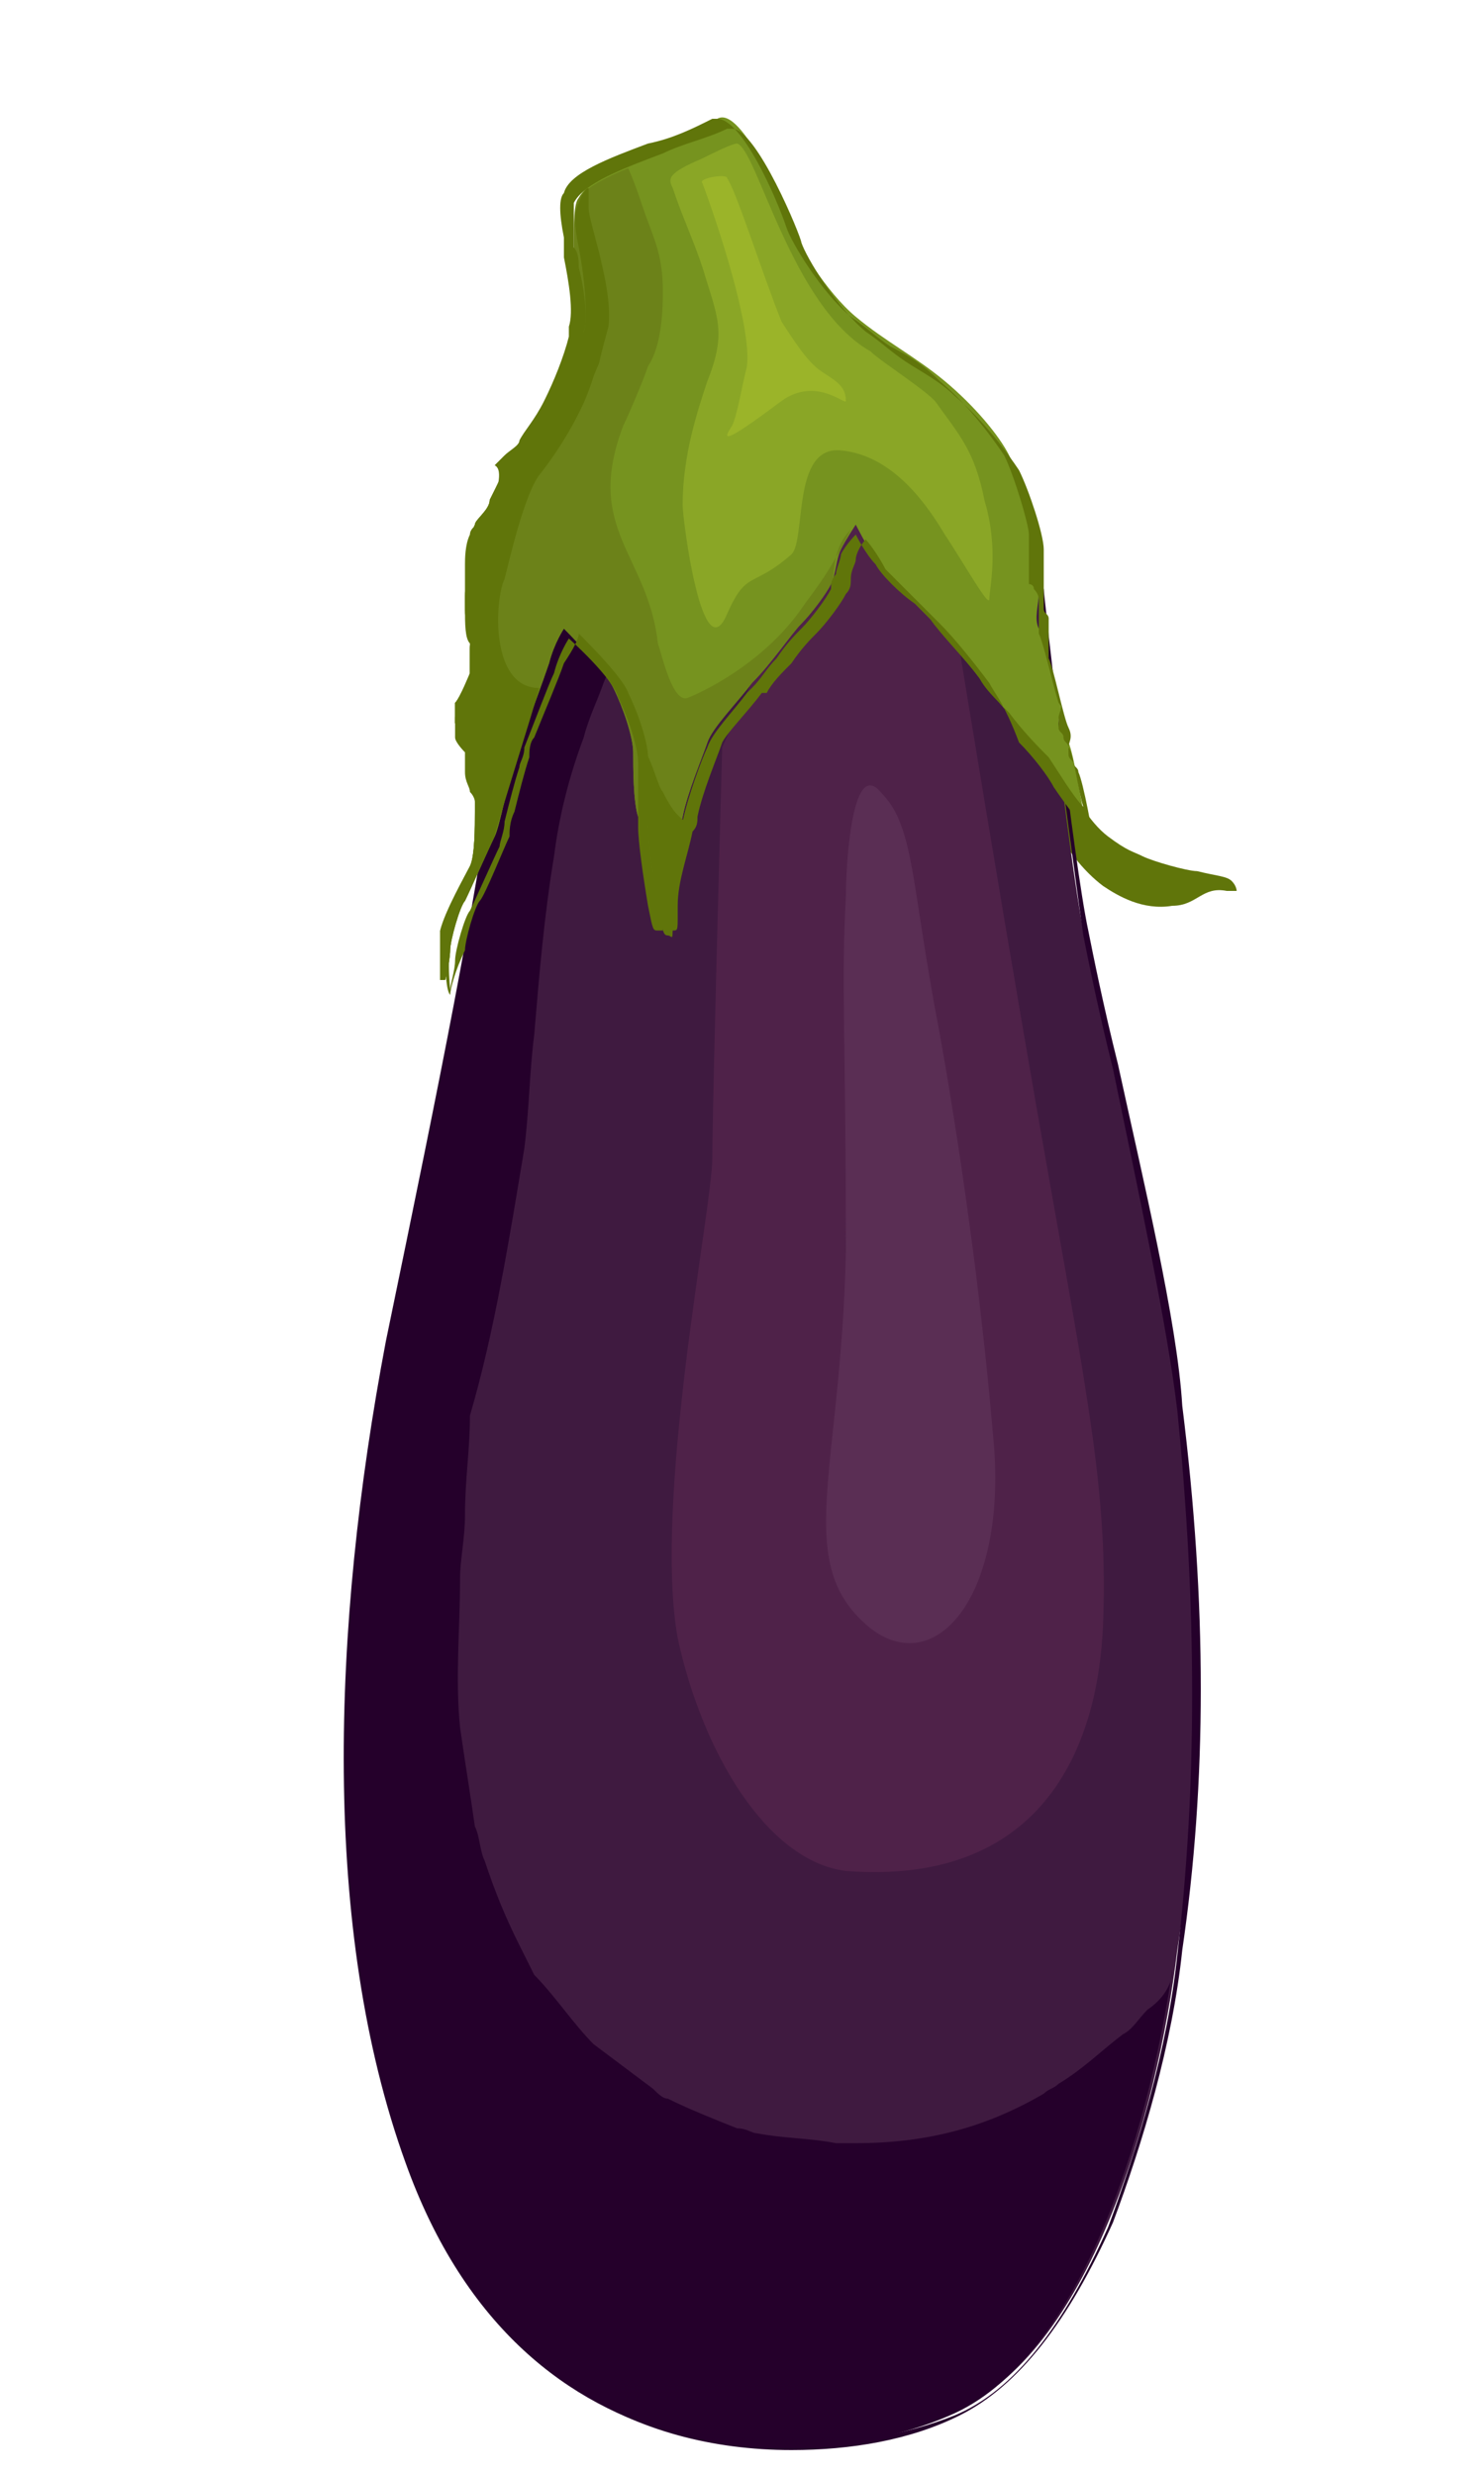 <svg width="3" height="5" viewBox="0 0 3 5" fill="none" xmlns="http://www.w3.org/2000/svg">
<path fill-rule="evenodd" clip-rule="evenodd" d="M2.08 1.46C2.08 1.46 2.11 1.61 2.13 1.66C2.15 1.71 2.19 1.76 2.23 1.79C2.26 1.81 2.31 1.84 2.37 1.83C2.42 1.83 2.43 1.79 2.48 1.8C2.49 1.8 2.5 1.8 2.5 1.8C2.5 1.8 2.5 1.79 2.49 1.78C2.48 1.77 2.46 1.77 2.42 1.76C2.4 1.76 2.33 1.74 2.31 1.73C2.29 1.72 2.28 1.72 2.24 1.69C2.2 1.66 2.17 1.6 2.17 1.6L2.08 1.46Z" fill="#60750A"/>
<path fill-rule="evenodd" clip-rule="evenodd" d="M2.1 1.19C2.1 1.19 2.16 1.73 2.19 1.88C2.22 2.03 2.35 2.58 2.38 2.84C2.44 3.33 2.42 3.68 2.38 3.94C2.34 4.27 2.2 4.76 1.93 4.87C1.68 4.98 1.07 5.03 0.83 4.36C0.66 3.89 0.67 3.28 0.79 2.7C0.9 2.12 0.96 1.87 1.02 1.48C1.08 1.09 1.37 0.75 1.37 0.75L1.85 0.77L2.1 1.19Z" fill="#3F1A40"/>
<path fill-rule="evenodd" clip-rule="evenodd" d="M2.32 4.06C2.3 4.08 2.29 4.1 2.27 4.11C2.23 4.14 2.19 4.18 2.14 4.21C2.13 4.22 2.12 4.22 2.11 4.23C1.99 4.3 1.87 4.33 1.73 4.33C1.72 4.33 1.7 4.33 1.69 4.33C1.64 4.32 1.58 4.32 1.53 4.31C1.52 4.31 1.51 4.3 1.49 4.3C1.44 4.28 1.39 4.26 1.35 4.24C1.34 4.24 1.33 4.23 1.32 4.22C1.28 4.19 1.24 4.16 1.2 4.13C1.16 4.09 1.12 4.03 1.08 3.99C1.07 3.97 1.06 3.95 1.05 3.93C1.02 3.87 1 3.82 0.98 3.76C0.97 3.74 0.97 3.71 0.96 3.69C0.95 3.62 0.94 3.56 0.93 3.49C0.92 3.39 0.93 3.29 0.93 3.19C0.93 3.15 0.94 3.11 0.94 3.06C0.94 2.99 0.95 2.93 0.95 2.86C1 2.69 1.03 2.5 1.06 2.32C1.07 2.24 1.07 2.17 1.08 2.09C1.09 1.97 1.1 1.85 1.12 1.73C1.13 1.65 1.15 1.57 1.18 1.49C1.19 1.45 1.21 1.41 1.22 1.38C1.25 1.31 1.28 1.23 1.32 1.16C1.36 1.09 1.42 1.03 1.49 0.99C1.53 0.97 1.57 0.96 1.6 0.94C1.68 0.92 1.77 0.92 1.85 0.94C1.87 0.92 1.89 0.91 1.91 0.89L1.84 0.78L1.36 0.76C1.36 0.76 1.07 1.1 1.01 1.49C0.95 1.88 0.9 2.13 0.78 2.71C0.67 3.29 0.65 3.9 0.82 4.37C1.06 5.04 1.67 4.99 1.92 4.88C2.18 4.77 2.32 4.32 2.37 3.98C2.37 4.01 2.35 4.04 2.32 4.06Z" fill="#25002B"/>
<path fill-rule="evenodd" clip-rule="evenodd" d="M1.46 1.51C1.46 1.51 1.44 2.23 1.44 2.34C1.44 2.44 1.32 3.03 1.37 3.31C1.42 3.54 1.55 3.76 1.71 3.78C2.1 3.81 2.22 3.54 2.23 3.28C2.24 3.02 2.2 2.83 2.11 2.32C2.02 1.81 1.91 1.13 1.91 1.13L1.7 0.98L1.46 1.51Z" fill="#4F2249"/>
<path d="M1.6 4.95C1.44 4.95 1.29 4.91 1.17 4.83C1.02 4.73 0.9 4.58 0.83 4.37C0.68 3.94 0.66 3.35 0.79 2.71C0.81 2.62 0.82 2.54 0.84 2.47C0.92 2.05 0.97 1.82 1.02 1.49C1.05 1.29 1.14 1.1 1.22 0.97C1.3 0.84 1.37 0.75 1.37 0.75L1.85 0.77L2.11 1.19C2.11 1.2 2.17 1.74 2.2 1.88C2.21 1.93 2.23 2.03 2.26 2.15C2.31 2.38 2.38 2.67 2.39 2.84C2.44 3.24 2.44 3.6 2.39 3.94C2.37 4.13 2.31 4.33 2.25 4.49C2.16 4.69 2.06 4.82 1.94 4.88C1.84 4.93 1.72 4.95 1.6 4.95ZM1.37 0.76C1.36 0.77 1.29 0.85 1.22 0.98C1.15 1.1 1.06 1.29 1.02 1.49C0.97 1.82 0.92 2.05 0.84 2.47C0.82 2.54 0.81 2.62 0.79 2.71C0.66 3.35 0.68 3.94 0.83 4.37C1.01 4.87 1.38 4.94 1.59 4.94C1.71 4.94 1.83 4.92 1.93 4.88C2.05 4.83 2.15 4.7 2.24 4.5C2.3 4.34 2.36 4.14 2.38 3.95C2.42 3.61 2.42 3.25 2.38 2.85C2.36 2.68 2.3 2.4 2.25 2.16C2.22 2.04 2.2 1.94 2.19 1.89C2.17 1.75 2.1 1.22 2.1 1.2L1.84 0.79L1.37 0.76Z" fill="#25002B"/>
<path fill-rule="evenodd" clip-rule="evenodd" d="M1.17 0.4C1.16 0.42 1.16 0.45 1.17 0.49C1.18 0.54 1.19 0.63 1.18 0.66C1.17 0.69 1.15 0.76 1.12 0.8C1.09 0.84 1.08 0.86 1.07 0.88C1.06 0.89 1.04 0.92 1.03 0.93C1.02 0.95 1 0.99 0.99 1.01C0.99 1.03 0.96 1.05 0.96 1.06C0.95 1.08 0.95 1.11 0.95 1.12C0.95 1.14 0.94 1.18 0.94 1.21C0.94 1.24 0.94 1.26 0.95 1.27C0.96 1.28 0.95 1.29 0.95 1.31C0.95 1.33 0.95 1.36 0.95 1.36C0.95 1.36 0.93 1.41 0.92 1.42C0.92 1.43 0.92 1.45 0.92 1.46C0.92 1.47 0.95 1.49 0.95 1.49C0.95 1.49 0.95 1.51 0.95 1.53C0.95 1.55 0.97 1.57 0.97 1.59C0.97 1.6 0.96 1.61 0.96 1.64C0.96 1.67 0.96 1.73 0.95 1.75C0.94 1.77 0.9 1.84 0.89 1.88C0.89 1.92 0.89 1.98 0.89 1.98H0.9C0.9 1.98 0.91 1.94 0.91 1.92C0.91 1.9 0.93 1.83 0.94 1.82C0.95 1.8 0.99 1.71 1 1.69C1.01 1.67 1.03 1.57 1.04 1.53C1.06 1.48 1.1 1.37 1.11 1.34C1.12 1.3 1.14 1.27 1.14 1.27C1.14 1.27 1.22 1.35 1.24 1.39C1.26 1.43 1.28 1.49 1.28 1.52C1.28 1.55 1.28 1.62 1.29 1.65C1.29 1.68 1.3 1.75 1.31 1.81C1.32 1.86 1.32 1.87 1.33 1.87C1.34 1.87 1.34 1.89 1.34 1.83C1.35 1.77 1.37 1.7 1.38 1.65C1.39 1.6 1.42 1.53 1.43 1.5C1.44 1.47 1.49 1.42 1.52 1.38C1.56 1.34 1.6 1.28 1.62 1.26C1.64 1.24 1.67 1.2 1.68 1.18C1.69 1.16 1.69 1.13 1.7 1.11C1.71 1.09 1.73 1.06 1.73 1.06C1.73 1.06 1.75 1.1 1.77 1.13C1.79 1.16 1.86 1.23 1.88 1.25C1.9 1.27 1.95 1.33 1.98 1.37C2.01 1.41 2.09 1.5 2.11 1.53C2.13 1.56 2.19 1.64 2.19 1.64C2.19 1.64 2.17 1.52 2.16 1.5C2.15 1.48 2.14 1.48 2.14 1.46C2.14 1.44 2.15 1.44 2.14 1.41C2.13 1.38 2.11 1.29 2.1 1.27C2.09 1.25 2.1 1.22 2.1 1.2C2.09 1.18 2.09 1.17 2.09 1.17C2.09 1.16 2.09 1.14 2.09 1.13C2.09 1.11 2.09 1.1 2.09 1.08C2.09 1.06 2.06 0.96 2.04 0.92C2.02 0.88 1.97 0.82 1.91 0.77C1.85 0.72 1.79 0.69 1.73 0.64C1.67 0.59 1.61 0.49 1.6 0.46C1.59 0.43 1.5 0.21 1.45 0.24C1.37 0.3 1.2 0.34 1.17 0.4Z" fill="#76931F"/>
<path fill-rule="evenodd" clip-rule="evenodd" d="M1.62 1.23C1.55 1.33 1.44 1.39 1.39 1.41C1.36 1.42 1.34 1.33 1.33 1.3C1.31 1.12 1.18 1.07 1.26 0.86C1.27 0.84 1.3 0.77 1.31 0.74C1.33 0.71 1.34 0.66 1.34 0.59C1.34 0.51 1.32 0.48 1.3 0.42C1.28 0.36 1.27 0.34 1.27 0.34C1.27 0.34 1.19 0.37 1.17 0.4C1.16 0.41 1.16 0.45 1.16 0.5C1.17 0.55 1.18 0.64 1.17 0.67C1.16 0.7 1.14 0.77 1.11 0.81C1.08 0.85 1.07 0.87 1.06 0.89C1.05 0.9 1.03 0.93 1.02 0.94C1.02 0.95 1 0.99 0.99 1.01C0.99 1.03 0.96 1.05 0.96 1.06C0.95 1.08 0.95 1.11 0.95 1.12C0.95 1.14 0.94 1.18 0.94 1.21C0.94 1.24 0.94 1.26 0.95 1.27C0.96 1.28 0.95 1.29 0.95 1.31C0.95 1.33 0.95 1.36 0.95 1.36C0.95 1.36 0.93 1.41 0.92 1.42C0.92 1.43 0.92 1.45 0.92 1.46C0.92 1.47 0.95 1.49 0.95 1.49C0.95 1.49 0.95 1.51 0.95 1.53C0.95 1.55 0.97 1.57 0.97 1.59C0.97 1.6 0.96 1.61 0.96 1.64C0.96 1.67 0.96 1.73 0.95 1.75C0.94 1.77 0.9 1.84 0.89 1.88C0.89 1.92 0.89 1.98 0.89 1.98H0.9C0.9 1.98 0.91 1.94 0.91 1.92C0.91 1.9 0.93 1.83 0.94 1.82C0.95 1.8 0.99 1.71 1 1.69C1.01 1.67 1.03 1.57 1.04 1.53C1.06 1.48 1.1 1.37 1.11 1.34C1.12 1.3 1.14 1.27 1.14 1.27C1.14 1.27 1.22 1.35 1.24 1.39C1.26 1.43 1.28 1.49 1.28 1.52C1.28 1.55 1.28 1.62 1.29 1.65C1.29 1.68 1.3 1.75 1.31 1.81C1.32 1.86 1.32 1.87 1.33 1.87C1.34 1.87 1.34 1.89 1.34 1.83C1.35 1.77 1.37 1.7 1.38 1.65C1.39 1.6 1.42 1.53 1.43 1.5C1.44 1.47 1.49 1.42 1.52 1.38C1.56 1.34 1.6 1.28 1.62 1.26C1.64 1.24 1.67 1.2 1.68 1.18C1.69 1.16 1.68 1.11 1.72 1.07C1.67 1.17 1.64 1.2 1.62 1.23Z" fill="#6C8219"/>
<path fill-rule="evenodd" clip-rule="evenodd" d="M1.34 1.6C1.33 1.59 1.32 1.54 1.3 1.51C1.3 1.52 1.3 1.53 1.3 1.54C1.3 1.57 1.3 1.64 1.31 1.67C1.31 1.7 1.32 1.77 1.33 1.83C1.34 1.88 1.34 1.89 1.35 1.89C1.36 1.89 1.36 1.91 1.36 1.85C1.37 1.79 1.39 1.72 1.4 1.67C1.37 1.65 1.36 1.64 1.34 1.6Z" fill="#60750A"/>
<path fill-rule="evenodd" clip-rule="evenodd" d="M1.02 1.17C1.03 1.13 1.06 1 1.09 0.96C1.13 0.91 1.18 0.83 1.2 0.76C1.22 0.71 1.2 0.77 1.23 0.66C1.24 0.58 1.19 0.45 1.19 0.42C1.19 0.41 1.19 0.38 1.19 0.38C1.18 0.38 1.17 0.41 1.17 0.41C1.16 0.43 1.16 0.45 1.17 0.5C1.18 0.55 1.19 0.64 1.18 0.67C1.17 0.7 1.15 0.77 1.12 0.81C1.09 0.85 1.08 0.87 1.07 0.89C1.06 0.9 1.04 0.93 1.03 0.94C1.02 0.95 1 0.99 0.99 1.01C0.99 1.03 0.96 1.05 0.96 1.06C0.95 1.08 0.95 1.11 0.95 1.12C0.95 1.14 0.94 1.18 0.94 1.21C0.94 1.24 0.94 1.26 0.95 1.27C0.96 1.28 0.95 1.29 0.95 1.31C0.95 1.33 0.95 1.36 0.95 1.36C0.95 1.36 0.93 1.41 0.92 1.42C0.92 1.43 0.92 1.45 0.92 1.46C0.92 1.47 0.95 1.49 0.95 1.49C0.95 1.49 0.95 1.51 0.95 1.53C0.95 1.55 0.97 1.57 0.97 1.59C0.97 1.6 0.96 1.61 0.96 1.64C0.96 1.67 0.96 1.73 0.95 1.75C0.94 1.77 0.9 1.84 0.89 1.88C0.89 1.92 0.89 1.98 0.89 1.98H0.9C0.9 1.98 0.91 1.94 0.91 1.92C0.91 1.9 0.93 1.83 0.94 1.82C0.95 1.8 0.99 1.71 1 1.69C1 1.68 1.08 1.43 1.09 1.39C0.99 1.39 1 1.21 1.02 1.17Z" fill="#60750A"/>
<path d="M0.91 2.01C0.9 2.01 0.9 2.01 0.91 2.01C0.9 2 0.9 1.94 0.9 1.9C0.9 1.87 0.94 1.8 0.95 1.78C0.96 1.76 0.96 1.69 0.96 1.67C0.96 1.65 0.96 1.64 0.96 1.63V1.62C0.96 1.62 0.96 1.61 0.95 1.6C0.95 1.59 0.94 1.58 0.94 1.56C0.94 1.54 0.94 1.52 0.94 1.52C0.94 1.52 0.92 1.5 0.92 1.49C0.92 1.48 0.92 1.46 0.92 1.45C0.92 1.44 0.94 1.4 0.95 1.39C0.95 1.38 0.95 1.36 0.95 1.34C0.95 1.33 0.95 1.32 0.95 1.32C0.95 1.31 0.95 1.31 0.95 1.3C0.94 1.29 0.94 1.26 0.94 1.23C0.94 1.21 0.94 1.18 0.94 1.16C0.94 1.15 0.94 1.14 0.94 1.14C0.94 1.13 0.94 1.1 0.95 1.08C0.95 1.07 0.96 1.06 0.97 1.06C0.98 1.05 0.99 1.04 0.99 1.03C0.99 1.01 1.02 0.96 1.03 0.95C1.03 0.95 1.04 0.94 1.05 0.93C1.06 0.92 1.07 0.91 1.08 0.9C1.09 0.88 1.1 0.86 1.13 0.82C1.16 0.78 1.17 0.73 1.18 0.69C1.18 0.68 1.18 0.68 1.18 0.67C1.19 0.64 1.18 0.58 1.17 0.54C1.17 0.53 1.17 0.51 1.16 0.5C1.16 0.46 1.16 0.42 1.16 0.41C1.18 0.37 1.26 0.34 1.34 0.31C1.38 0.29 1.43 0.28 1.47 0.26H1.48C1.53 0.26 1.62 0.48 1.62 0.49C1.63 0.52 1.69 0.62 1.75 0.67C1.78 0.69 1.8 0.71 1.83 0.73C1.86 0.75 1.9 0.77 1.93 0.8C1.99 0.85 2.04 0.92 2.06 0.95C2.08 0.99 2.11 1.08 2.11 1.11C2.11 1.12 2.11 1.13 2.11 1.14C2.11 1.15 2.11 1.16 2.11 1.17C2.11 1.18 2.11 1.2 2.11 1.21V1.22V1.23C2.11 1.24 2.12 1.24 2.12 1.25C2.12 1.26 2.12 1.27 2.12 1.29C2.12 1.3 2.12 1.31 2.12 1.33C2.13 1.35 2.15 1.45 2.16 1.47C2.17 1.49 2.16 1.5 2.16 1.51V1.52C2.16 1.53 2.16 1.53 2.17 1.54C2.17 1.55 2.18 1.55 2.18 1.56C2.19 1.58 2.21 1.69 2.21 1.7C2.21 1.7 2.15 1.62 2.13 1.59C2.12 1.57 2.09 1.53 2.06 1.5C2.03 1.42 2.01 1.4 2 1.38C1.97 1.34 1.93 1.29 1.9 1.26C1.89 1.25 1.88 1.24 1.87 1.23C1.84 1.2 1.8 1.16 1.79 1.15C1.78 1.13 1.76 1.1 1.75 1.09C1.74 1.1 1.73 1.12 1.73 1.13C1.73 1.14 1.72 1.15 1.72 1.17C1.72 1.18 1.72 1.19 1.71 1.2C1.7 1.22 1.67 1.26 1.65 1.28C1.64 1.29 1.62 1.31 1.6 1.34C1.58 1.36 1.56 1.38 1.55 1.4H1.54C1.51 1.44 1.47 1.48 1.46 1.5C1.45 1.53 1.42 1.6 1.41 1.65C1.41 1.66 1.41 1.67 1.4 1.68C1.39 1.73 1.37 1.78 1.37 1.83C1.37 1.84 1.37 1.84 1.37 1.85C1.37 1.88 1.37 1.88 1.36 1.88C1.35 1.88 1.34 1.87 1.33 1.82C1.32 1.77 1.31 1.7 1.31 1.66C1.31 1.63 1.31 1.59 1.31 1.55C1.31 1.54 1.31 1.53 1.31 1.53C1.31 1.5 1.29 1.44 1.27 1.4C1.26 1.37 1.19 1.3 1.17 1.28C1.17 1.29 1.16 1.31 1.14 1.34C1.13 1.37 1.1 1.44 1.08 1.49C1.07 1.5 1.07 1.52 1.07 1.53C1.06 1.56 1.05 1.6 1.04 1.64C1.03 1.66 1.03 1.68 1.03 1.69C1.02 1.71 0.98 1.81 0.97 1.82C0.96 1.83 0.94 1.9 0.94 1.92C0.92 1.96 0.91 2 0.91 2.01ZM0.91 2C0.91 1.99 0.92 1.96 0.92 1.94C0.92 1.92 0.94 1.85 0.95 1.84C0.96 1.82 1 1.73 1.01 1.71C1.01 1.7 1.02 1.68 1.02 1.66C1.03 1.62 1.04 1.58 1.05 1.55C1.05 1.54 1.06 1.53 1.06 1.51C1.08 1.46 1.11 1.38 1.12 1.36C1.13 1.32 1.15 1.29 1.15 1.29C1.15 1.29 1.24 1.37 1.25 1.41C1.27 1.45 1.29 1.51 1.29 1.54C1.29 1.55 1.29 1.55 1.29 1.56C1.29 1.59 1.29 1.64 1.29 1.67C1.29 1.7 1.3 1.77 1.31 1.83C1.32 1.88 1.32 1.88 1.33 1.88C1.33 1.88 1.33 1.88 1.34 1.88C1.34 1.88 1.34 1.87 1.34 1.86C1.34 1.85 1.34 1.85 1.34 1.84C1.35 1.79 1.36 1.73 1.37 1.69C1.37 1.68 1.37 1.67 1.38 1.66C1.39 1.61 1.42 1.53 1.43 1.51C1.44 1.48 1.48 1.44 1.51 1.4L1.52 1.39C1.54 1.37 1.55 1.35 1.57 1.33C1.59 1.3 1.61 1.28 1.62 1.27C1.64 1.25 1.67 1.21 1.68 1.19C1.68 1.18 1.68 1.17 1.69 1.16C1.69 1.15 1.7 1.13 1.7 1.12C1.71 1.1 1.73 1.08 1.73 1.08C1.73 1.08 1.75 1.12 1.77 1.14C1.78 1.16 1.82 1.2 1.85 1.22C1.86 1.23 1.88 1.25 1.88 1.25C1.9 1.28 1.95 1.33 1.98 1.37C1.99 1.39 2.01 1.41 2.04 1.44C2.07 1.48 2.1 1.51 2.12 1.53C2.14 1.56 2.17 1.61 2.19 1.63C2.18 1.6 2.17 1.52 2.16 1.51C2.16 1.5 2.15 1.5 2.15 1.49C2.15 1.48 2.14 1.48 2.14 1.47C2.14 1.46 2.14 1.46 2.14 1.45C2.14 1.44 2.15 1.43 2.14 1.42C2.13 1.39 2.11 1.3 2.1 1.28C2.1 1.27 2.1 1.26 2.1 1.24C2.1 1.23 2.1 1.22 2.1 1.21C2.1 1.2 2.09 1.19 2.09 1.19C2.09 1.18 2.08 1.18 2.08 1.18V1.17C2.08 1.16 2.08 1.15 2.08 1.14C2.08 1.13 2.08 1.12 2.08 1.11C2.08 1.1 2.08 1.09 2.08 1.08C2.08 1.06 2.05 0.96 2.03 0.92C2.01 0.89 1.96 0.82 1.9 0.77C1.87 0.74 1.84 0.72 1.8 0.7C1.77 0.68 1.75 0.66 1.72 0.64C1.66 0.59 1.6 0.49 1.59 0.46C1.57 0.4 1.5 0.24 1.45 0.24C1.45 0.24 1.45 0.24 1.44 0.24C1.4 0.26 1.36 0.28 1.31 0.29C1.23 0.32 1.15 0.35 1.14 0.39C1.13 0.4 1.13 0.43 1.14 0.48C1.14 0.49 1.14 0.5 1.14 0.52C1.15 0.57 1.16 0.63 1.15 0.66C1.15 0.66 1.15 0.67 1.15 0.68C1.14 0.72 1.12 0.77 1.1 0.81C1.08 0.85 1.06 0.87 1.05 0.89C1.05 0.9 1.03 0.91 1.02 0.92C1.01 0.93 1.01 0.93 1 0.94C1.02 0.95 1 1 1 1.01C1 1.02 0.99 1.03 0.98 1.04C0.97 1.05 0.97 1.06 0.97 1.06C0.96 1.08 0.96 1.11 0.96 1.12C0.96 1.12 0.96 1.13 0.96 1.14C0.96 1.16 0.95 1.19 0.96 1.21C0.96 1.24 0.96 1.26 0.97 1.27C0.97 1.28 0.97 1.28 0.97 1.29C0.97 1.29 0.97 1.3 0.97 1.31C0.97 1.33 0.97 1.36 0.97 1.36C0.97 1.36 0.95 1.41 0.94 1.42C0.94 1.43 0.94 1.45 0.94 1.46C0.94 1.47 0.96 1.49 0.96 1.49C0.96 1.49 0.96 1.51 0.96 1.53C0.96 1.54 0.97 1.55 0.97 1.56C0.97 1.57 0.98 1.58 0.98 1.58V1.59C0.98 1.6 0.98 1.61 0.98 1.63C0.98 1.66 0.98 1.72 0.97 1.74C0.96 1.76 0.92 1.83 0.92 1.86C0.9 1.93 0.91 1.99 0.91 2Z" fill="#60750A"/>
<path fill-rule="evenodd" clip-rule="evenodd" d="M1.71 1.81C1.71 1.76 1.72 1.53 1.78 1.6C1.85 1.67 1.84 1.78 1.9 2.09C1.95 2.37 1.99 2.68 2.01 2.93C2.03 3.23 1.89 3.39 1.76 3.29C1.6 3.16 1.7 2.98 1.71 2.53C1.71 2.07 1.7 2 1.71 1.81Z" fill="#5A2E54"/>
<path fill-rule="evenodd" clip-rule="evenodd" d="M1.99 1.01C1.97 0.91 1.94 0.88 1.89 0.81C1.86 0.78 1.78 0.73 1.76 0.71C1.6 0.62 1.53 0.3 1.49 0.29C1.48 0.29 1.44 0.31 1.42 0.32C1.35 0.35 1.35 0.36 1.36 0.38C1.38 0.44 1.4 0.48 1.42 0.54C1.45 0.64 1.47 0.67 1.43 0.77C1.41 0.83 1.38 0.92 1.38 1.02C1.38 1.05 1.42 1.36 1.47 1.24C1.51 1.15 1.52 1.19 1.6 1.12C1.63 1.09 1.6 0.9 1.7 0.91C1.81 0.92 1.88 1.03 1.91 1.08C1.95 1.14 2 1.23 2 1.21C2 1.19 2.02 1.11 1.99 1.01Z" fill="#8AA626"/>
<path fill-rule="evenodd" clip-rule="evenodd" d="M1.71 0.81C1.71 0.78 1.69 0.77 1.66 0.75C1.63 0.73 1.6 0.68 1.58 0.65C1.54 0.55 1.49 0.39 1.47 0.36C1.47 0.35 1.41 0.36 1.42 0.37C1.45 0.45 1.52 0.66 1.51 0.74C1.5 0.78 1.49 0.84 1.48 0.86C1.46 0.89 1.46 0.9 1.58 0.81C1.65 0.76 1.71 0.82 1.71 0.81Z" fill="#9BB429"/>
</svg>
